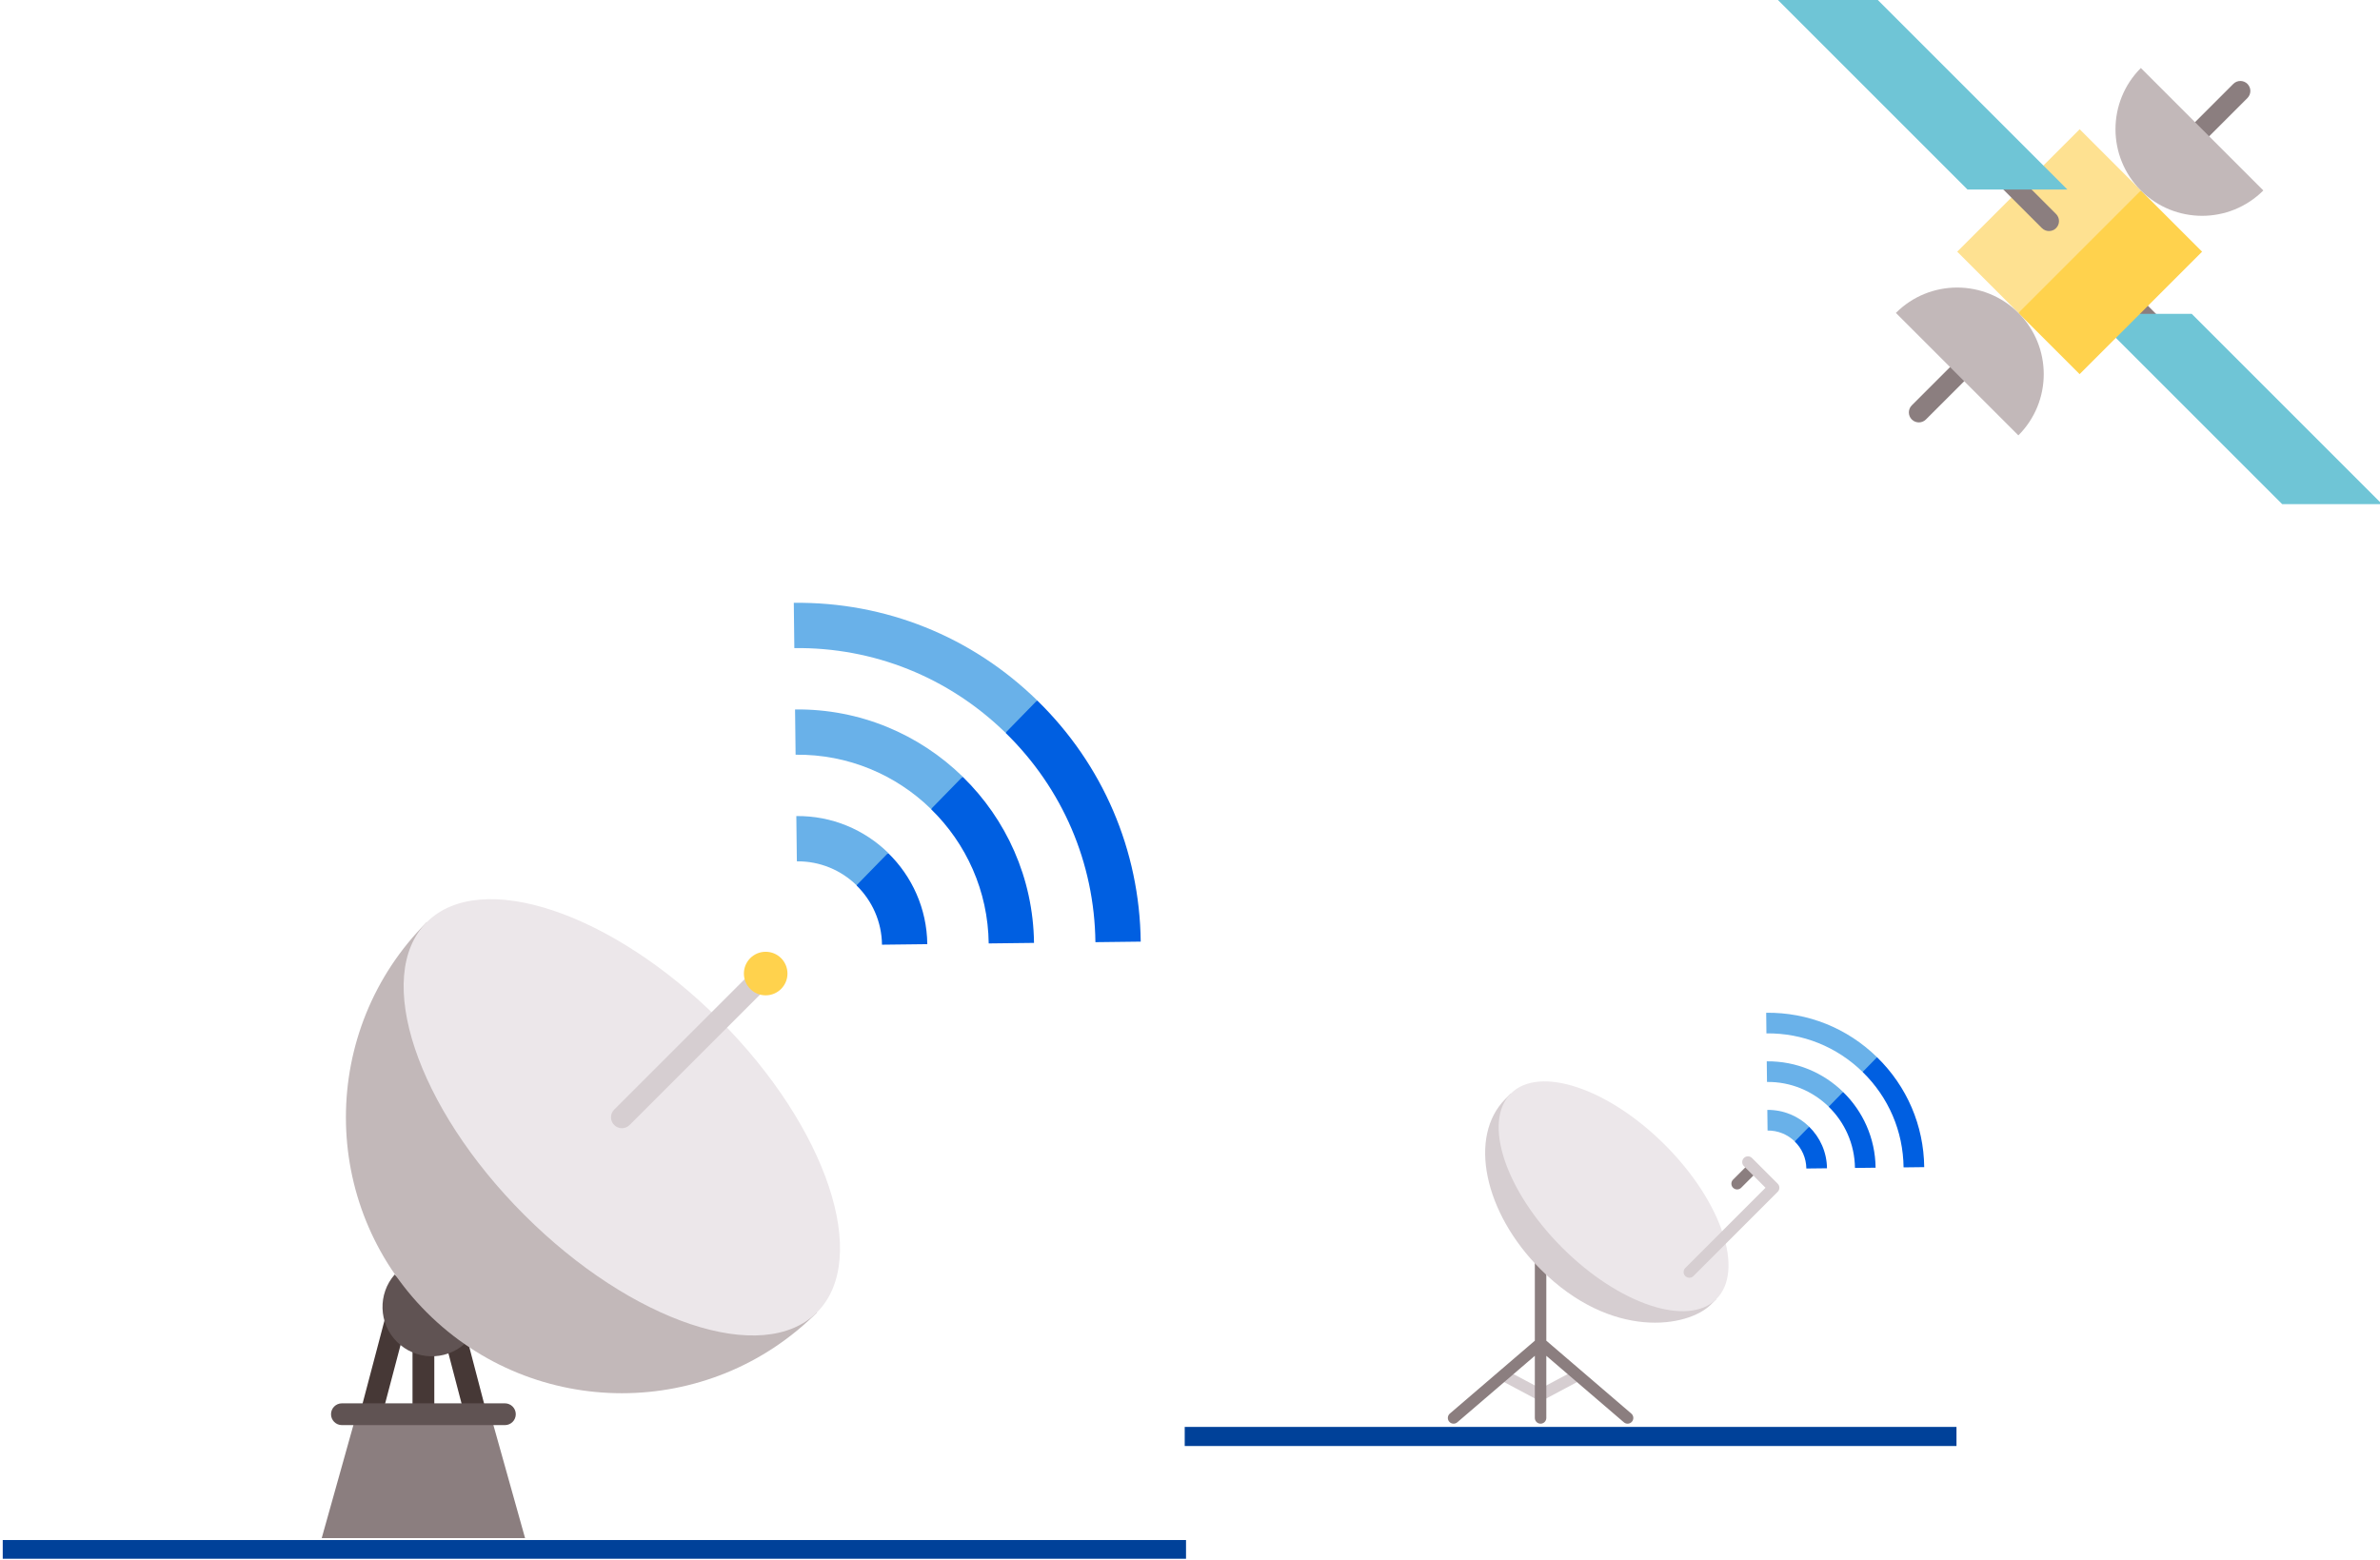 <?xml version="1.0" encoding="UTF-8" standalone="no"?>
<!-- Created with Inkscape (http://www.inkscape.org/) -->

<svg
   xmlns:dc="http://purl.org/dc/elements/1.1/"
   xmlns:cc="http://creativecommons.org/ns#"
   xmlns:rdf="http://www.w3.org/1999/02/22-rdf-syntax-ns#"
   xmlns:svg="http://www.w3.org/2000/svg"
   xmlns="http://www.w3.org/2000/svg"
   xmlns:sodipodi="http://sodipodi.sourceforge.net/DTD/sodipodi-0.dtd"
   xmlns:inkscape="http://www.inkscape.org/namespaces/inkscape"
   width="1525.416"
   height="1000"
   viewBox="0 0 403.6 264.583"
   version="1.1"
   id="svg8"
   sodipodi:docname="vsat-c-band.svg"
   inkscape:version="0.92.4 (5da689c313, 2019-01-14)">
  <defs
     id="defs2" />
  <sodipodi:namedview
     id="base"
     pagecolor="#1f1f1f"
     bordercolor="#666666"
     borderopacity="1.0"
     inkscape:pageopacity="0"
     inkscape:pageshadow="2"
     inkscape:zoom="0.35"
     inkscape:cx="1312.3923"
     inkscape:cy="1044.2889"
     inkscape:document-units="px"
     inkscape:current-layer="layer1"
     showgrid="false"
     showborder="true"
     units="px"
     inkscape:window-width="1920"
     inkscape:window-height="1013"
     inkscape:window-x="-9"
     inkscape:window-y="-9"
     inkscape:window-maximized="1"
     showguides="false" />
  <g
     inkscape:label="Layer 1"
     inkscape:groupmode="layer"
     id="layer1"
     transform="translate(359.332,-251.266)">
    <g
       transform="matrix(0.42,0,0,0.42,812.182,25.409)"
       id="g6421">
      <g
         transform="matrix(0.477,0,0,-0.477,-2071.763,761.507)"
         id="g4704">
        <rect
           x="298.774"
           y="168.946"
           transform="matrix(-0.707,-0.707,0.707,-0.707,379.696,566.785)"
           style="fill:#8b7e7f"
           width="16.918"
           height="71.617"
           id="rect4616" />
        <polygon
           style="fill:#6fc5d6"
           points="350.903,203.364 512,42.268 427.463,42.268 266.368,203.364 "
           id="polygon4618" />
        <g
           id="g4624">
          <path
             inkscape:connector-curvature="0"
             style="fill:#8b7e7f"
             d="m 125.906,113.944 c -3.303,-3.303 -8.66,-3.303 -11.963,0 -3.303,3.303 -3.303,8.66 0,11.963 l 48.348,48.348 11.963,-11.963 z"
             id="path4620" />
          <path
             inkscape:connector-curvature="0"
             style="fill:#8b7e7f"
             d="m 398.056,386.093 -48.348,-48.348 -11.963,11.963 48.348,48.348 c 3.303,3.303 8.66,3.303 11.963,0 3.303,-3.303 3.303,-8.66 0,-11.963 z"
             id="path4622" />
        </g>
        <polygon
           style="fill:#ffd24d"
           points="307.837,307.837 359.675,255.999 255.999,152.323 204.161,204.161 240.049,271.949 "
           id="polygon4626" />
        <rect
           x="193.42"
           y="208.605"
           transform="matrix(-0.707,0.707,-0.707,-0.707,592.106,318.57)"
           style="fill:#fee191"
           width="73.309"
           height="146.618"
           id="rect4628" />
        <g
           id="g4634">
          <path
             inkscape:connector-curvature="0"
             style="fill:#c2b8b9"
             d="m 100.485,204.161 c 28.629,28.629 75.047,28.629 103.676,0 28.629,-28.629 28.629,-75.047 0,-103.676 z"
             id="path4630" />
          <path
             inkscape:connector-curvature="0"
             style="fill:#c2b8b9"
             d="m 307.837,411.513 c -28.629,-28.629 -28.629,-75.047 0,-103.676 28.629,-28.629 75.047,-28.629 103.676,0 z"
             id="path4632" />
        </g>
        <path
           inkscape:connector-curvature="0"
           style="fill:#8b7e7f"
           d="m 236.063,275.937 c -3.303,-3.303 -8.66,-3.303 -11.963,0 l -50.641,50.641 11.963,11.963 50.641,-50.641 c 3.302,-3.303 3.302,-8.659 0,-11.963 z"
           id="path4636" />
        <polygon
           style="fill:#6fc5d6"
           points="84.535,469.732 245.632,308.635 161.097,308.635 0,469.732 "
           id="polygon4638" />
        <g
           id="g4640" />
        <g
           id="g4642" />
        <g
           id="g4644" />
        <g
           id="g4646" />
        <g
           id="g4648" />
        <g
           id="g4650" />
        <g
           id="g4652" />
        <g
           id="g4654" />
        <g
           id="g4656" />
        <g
           id="g4658" />
        <g
           id="g4660" />
        <g
           id="g4662" />
        <g
           id="g4664" />
        <g
           id="g4666" />
        <g
           id="g4668" />
      </g>
      <g
         transform="matrix(0.504,0,0,0.504,-2683.789,900.865)"
         id="g4542">
        <g
           id="g4463">
          <rect
             x="121.086"
             y="354.1"
             style="fill:#463836"
             width="17.455"
             height="58.636"
             id="rect4457" />
          <rect
             x="88.923"
             y="336.856"
             transform="matrix(-0.967,-0.255,0.255,-0.967,96.379,763.376)"
             style="fill:#463836"
             width="17.455"
             height="77.175"
             id="rect4459" />
          <rect
             x="130.131"
             y="371.807"
             transform="matrix(-0.253,-0.967,0.967,-0.253,-163.387,634.928)"
             style="fill:#463836"
             width="66.534"
             height="17.454"
             id="rect4461" />
        </g>
        <polygon
           style="fill:#8b7e7f"
           points="48.353,511.995 211.262,511.995 183.452,412.732 76.163,412.732 "
           id="polygon4465" />
        <path
           inkscape:connector-curvature="0"
           style="fill:#605353"
           d="m 106.8,300.793 c -13.587,15.525 -12.979,39.146 1.822,53.947 14.801,14.801 38.422,15.409 53.947,1.821 z"
           id="path4467" />
        <path
           inkscape:connector-curvature="0"
           style="fill:#c2b8b9"
           d="m 132.484,18.486 c -86.342,86.342 -86.342,226.328 0,312.67 86.342,86.342 226.328,86.342 312.67,0 z"
           id="path4469" />
        <ellipse
           transform="matrix(0.707,-0.707,0.707,0.707,-39.026,255.43)"
           style="fill:#ece7ea"
           cx="288.818"
           cy="174.824"
           rx="110.544"
           ry="221.088"
           id="ellipse4471" />
        <path
           inkscape:connector-curvature="0"
           style="fill:#d6ced1"
           d="m 282.647,168.65 c -3.408,3.408 -3.408,8.934 0,12.343 3.408,3.408 8.933,3.408 12.343,0 L 406.069,69.913 393.727,57.57 Z"
           id="path4473" />
        <path
           inkscape:connector-curvature="0"
           style="fill:#605353"
           d="m 201.259,418.903 c -1.579,1.579 -3.761,2.556 -6.171,2.556 H 64.527 c -4.82,0 -8.727,-3.907 -8.727,-8.727 0,-4.82 3.907,-8.727 8.727,-8.727 h 130.562 c 4.82,0 8.727,3.907 8.727,8.727 0,2.41 -0.976,4.592 -2.557,6.171 z"
           id="path4475" />
        <circle
           style="fill:#ffd24d"
           cx="404.012"
           cy="59.631"
           r="17.455"
           id="circle4477" />
        <g
           id="g4479" />
        <g
           id="g4481" />
        <g
           id="g4483" />
        <g
           id="g4485" />
        <g
           id="g4487" />
        <g
           id="g4489" />
        <g
           id="g4491" />
        <g
           id="g4493" />
        <g
           id="g4495" />
        <g
           id="g4497" />
        <g
           id="g4499" />
        <g
           id="g4501" />
        <g
           id="g4503" />
        <g
           id="g4505" />
        <g
           id="g4507" />
      </g>
      <g
         transform="matrix(1.236,1.207,-1.207,1.236,-2210.944,322.085)"
         id="g4959-4">
        <g
           style="fill:#005fe1"
           id="g4338-5"
           transform="matrix(0.353,0,0,0.353,45.196,271.003)">
          <path
             inkscape:connector-curvature="0"
             d="M 316.59,166.312 C 299.887,149.609 277.941,141.254 256,141.254 L 245.992,156.668 256,171.242 c 14.262,0 28.52,5.43 39.375,16.281 z m 0,0"
             id="path4332-7" />
          <path
             inkscape:connector-curvature="0"
             d="M 366.551,116.352 C 336.07,85.871 296.035,70.629 256,70.629 L 245.992,86.602 256,100.617 c 32.355,0 64.707,12.316 89.34,36.945 z m 0,0"
             id="path4334-4" />
          <path
             inkscape:connector-curvature="0"
             d="M 416.512,66.387 C 373.703,23.578 316.699,0 256,0 L 245.992,15 256,30 c 52.684,0 102.156,20.457 139.301,57.602 z m 0,0"
             id="path4336-2" />
        </g>
        <path
           style="fill:#69b1e9;stroke-width:0.353"
           inkscape:connector-curvature="0"
           d="m 114.132,329.674 7.484,7.484 c 3.83,-3.83 8.859,-5.745 13.891,-5.745 v -10.579 c -7.74,0 -15.482,2.946 -21.375,8.84 z m 0,0"
           id="path4340-4" />
        <path
           style="fill:#69b1e9;stroke-width:0.353"
           inkscape:connector-curvature="0"
           d="m 96.507,312.049 7.483,7.483 c 8.69,-8.689 20.103,-13.033 31.517,-13.033 v -10.579 c -14.124,0 -28.247,5.377 -39,16.13 z m 0,0"
           id="path4342-4" />
        <path
           style="fill:#69b1e9;stroke-width:0.353"
           inkscape:connector-curvature="0"
           d="m 78.882,294.423 7.483,7.484 C 99.469,288.803 116.921,281.586 135.507,281.586 v -10.583 c -21.413,0 -41.523,8.318 -56.625,23.42 z m 0,0"
           id="path4344-5" />
      </g>
      <rect
         y="1159.69"
         x="-2788.212"
         height="7.56"
         width="477.762"
         id="rect4997"
         style="opacity:1;vector-effect:none;fill:#004199;fill-opacity:1;stroke:none;stroke-width:0.383;stroke-linecap:round;stroke-linejoin:miter;stroke-miterlimit:4;stroke-dasharray:none;stroke-dashoffset:0;stroke-opacity:1" />
      <g
         transform="matrix(0.27,0,0,0.27,-2206.928,974.461)"
         id="g4614">
        <polygon
           style="fill:#d6ced1"
           points="146.798,478.818 87.145,447.104 95.201,431.95 146.798,459.382 198.4,431.95 206.455,447.104 "
           id="polygon4544" />
        <path
           inkscape:connector-curvature="0"
           style="fill:#8b7e7f"
           d="M 282.504,496.911 155.38,387.865 V 246.796 H 138.218 V 387.865 L 11.093,496.911 c -3.598,3.086 -4.012,8.503 -0.927,12.099 3.085,3.596 8.502,4.014 12.099,0.927 l 115.951,-99.461 v 92.947 c 0,4.739 3.841,8.581 8.581,8.581 4.74,0 8.581,-3.842 8.581,-8.581 v -92.948 l 115.951,99.461 c 1.619,1.389 3.605,2.069 5.582,2.069 2.418,0 4.82,-1.016 6.517,-2.994 3.087,-3.597 2.673,-9.015 -0.924,-12.1 z"
           id="path4546" />
        <path
           inkscape:connector-curvature="0"
           style="fill:#d6ced1"
           d="m 94.212,26.276 c -55.852,55.851 -32.308,169.949 52.586,254.843 106.469,106.469 220.565,86.864 254.843,52.587 l 8.09,-8.09 -307.429,-307.43 z"
           id="path4548" />
        <ellipse
           transform="matrix(0.707,-0.707,0.707,0.707,-46.561,231.381)"
           style="fill:#ece7ea"
           cx="256.02"
           cy="171.894"
           rx="108.692"
           ry="217.383"
           id="ellipse4550" />
        <path
           inkscape:connector-curvature="0"
           style="fill:#8b7e7f"
           d="m 434.648,146.985 c -3.351,3.351 -3.351,8.785 0,12.136 3.351,3.351 8.784,3.351 12.136,0 l 24.271,-24.271 -12.136,-12.136 z"
           id="path4552" />
        <path
           inkscape:connector-curvature="0"
           style="fill:#d6ced1"
           d="m 450.829,114.623 c -3.351,3.351 -3.351,8.785 0,12.135 l 32.362,32.361 -119.978,119.978 c -3.351,3.351 -3.351,8.785 0,12.136 3.351,3.351 8.784,3.351 12.136,0 L 501.394,165.188 c 3.351,-3.351 3.351,-8.785 0,-12.135 l -38.428,-38.429 c -3.354,-3.352 -8.786,-3.352 -12.137,-10e-4 z"
           id="path4554" />
        <g
           id="g4556" />
        <g
           id="g4558" />
        <g
           id="g4560" />
        <g
           id="g4562" />
        <g
           id="g4564" />
        <g
           id="g4566" />
        <g
           id="g4568" />
        <g
           id="g4570" />
        <g
           id="g4572" />
        <g
           id="g4574" />
        <g
           id="g4576" />
        <g
           id="g4578" />
        <g
           id="g4580" />
        <g
           id="g4582" />
        <g
           id="g4584" />
      </g>
      <rect
         y="1114.009"
         x="-2310.975"
         height="7.713"
         width="311.611"
         id="rect4997-7"
         style="opacity:1;vector-effect:none;fill:#004199;fill-opacity:1;stroke:none;stroke-width:0.313;stroke-linecap:round;stroke-linejoin:miter;stroke-miterlimit:4;stroke-dasharray:none;stroke-dashoffset:0;stroke-opacity:1" />
      <g
         id="g5028"
         transform="matrix(0.563,0.55,-0.55,0.563,-1958.676,737.606)">
        <g
           transform="matrix(0.353,0,0,0.353,45.196,271.003)"
           id="g5020"
           style="fill:#005fe1">
          <path
             id="path5014"
             d="M 316.59,166.312 C 299.887,149.609 277.941,141.254 256,141.254 L 245.992,156.668 256,171.242 c 14.262,0 28.52,5.43 39.375,16.281 z m 0,0"
             inkscape:connector-curvature="0" />
          <path
             id="path5016"
             d="M 366.551,116.352 C 336.07,85.871 296.035,70.629 256,70.629 L 245.992,86.602 256,100.617 c 32.355,0 64.707,12.316 89.34,36.945 z m 0,0"
             inkscape:connector-curvature="0" />
          <path
             id="path5018"
             d="M 416.512,66.387 C 373.703,23.578 316.699,0 256,0 L 245.992,15 256,30 c 52.684,0 102.156,20.457 139.301,57.602 z m 0,0"
             inkscape:connector-curvature="0" />
        </g>
        <path
           id="path5022"
           d="m 114.132,329.674 7.484,7.484 c 3.83,-3.83 8.859,-5.745 13.891,-5.745 v -10.579 c -7.74,0 -15.482,2.946 -21.375,8.84 z m 0,0"
           inkscape:connector-curvature="0"
           style="fill:#69b1e9;stroke-width:0.353" />
        <path
           id="path5024"
           d="m 96.507,312.049 7.483,7.483 c 8.69,-8.689 20.103,-13.033 31.517,-13.033 v -10.579 c -14.124,0 -28.247,5.377 -39,16.13 z m 0,0"
           inkscape:connector-curvature="0"
           style="fill:#69b1e9;stroke-width:0.353" />
        <path
           id="path5026"
           d="m 78.882,294.423 7.483,7.484 C 99.469,288.803 116.921,281.586 135.507,281.586 v -10.583 c -21.413,0 -41.523,8.318 -56.625,23.42 z m 0,0"
           inkscape:connector-curvature="0"
           style="fill:#69b1e9;stroke-width:0.353" />
      </g>
    </g>
  </g>
</svg>
